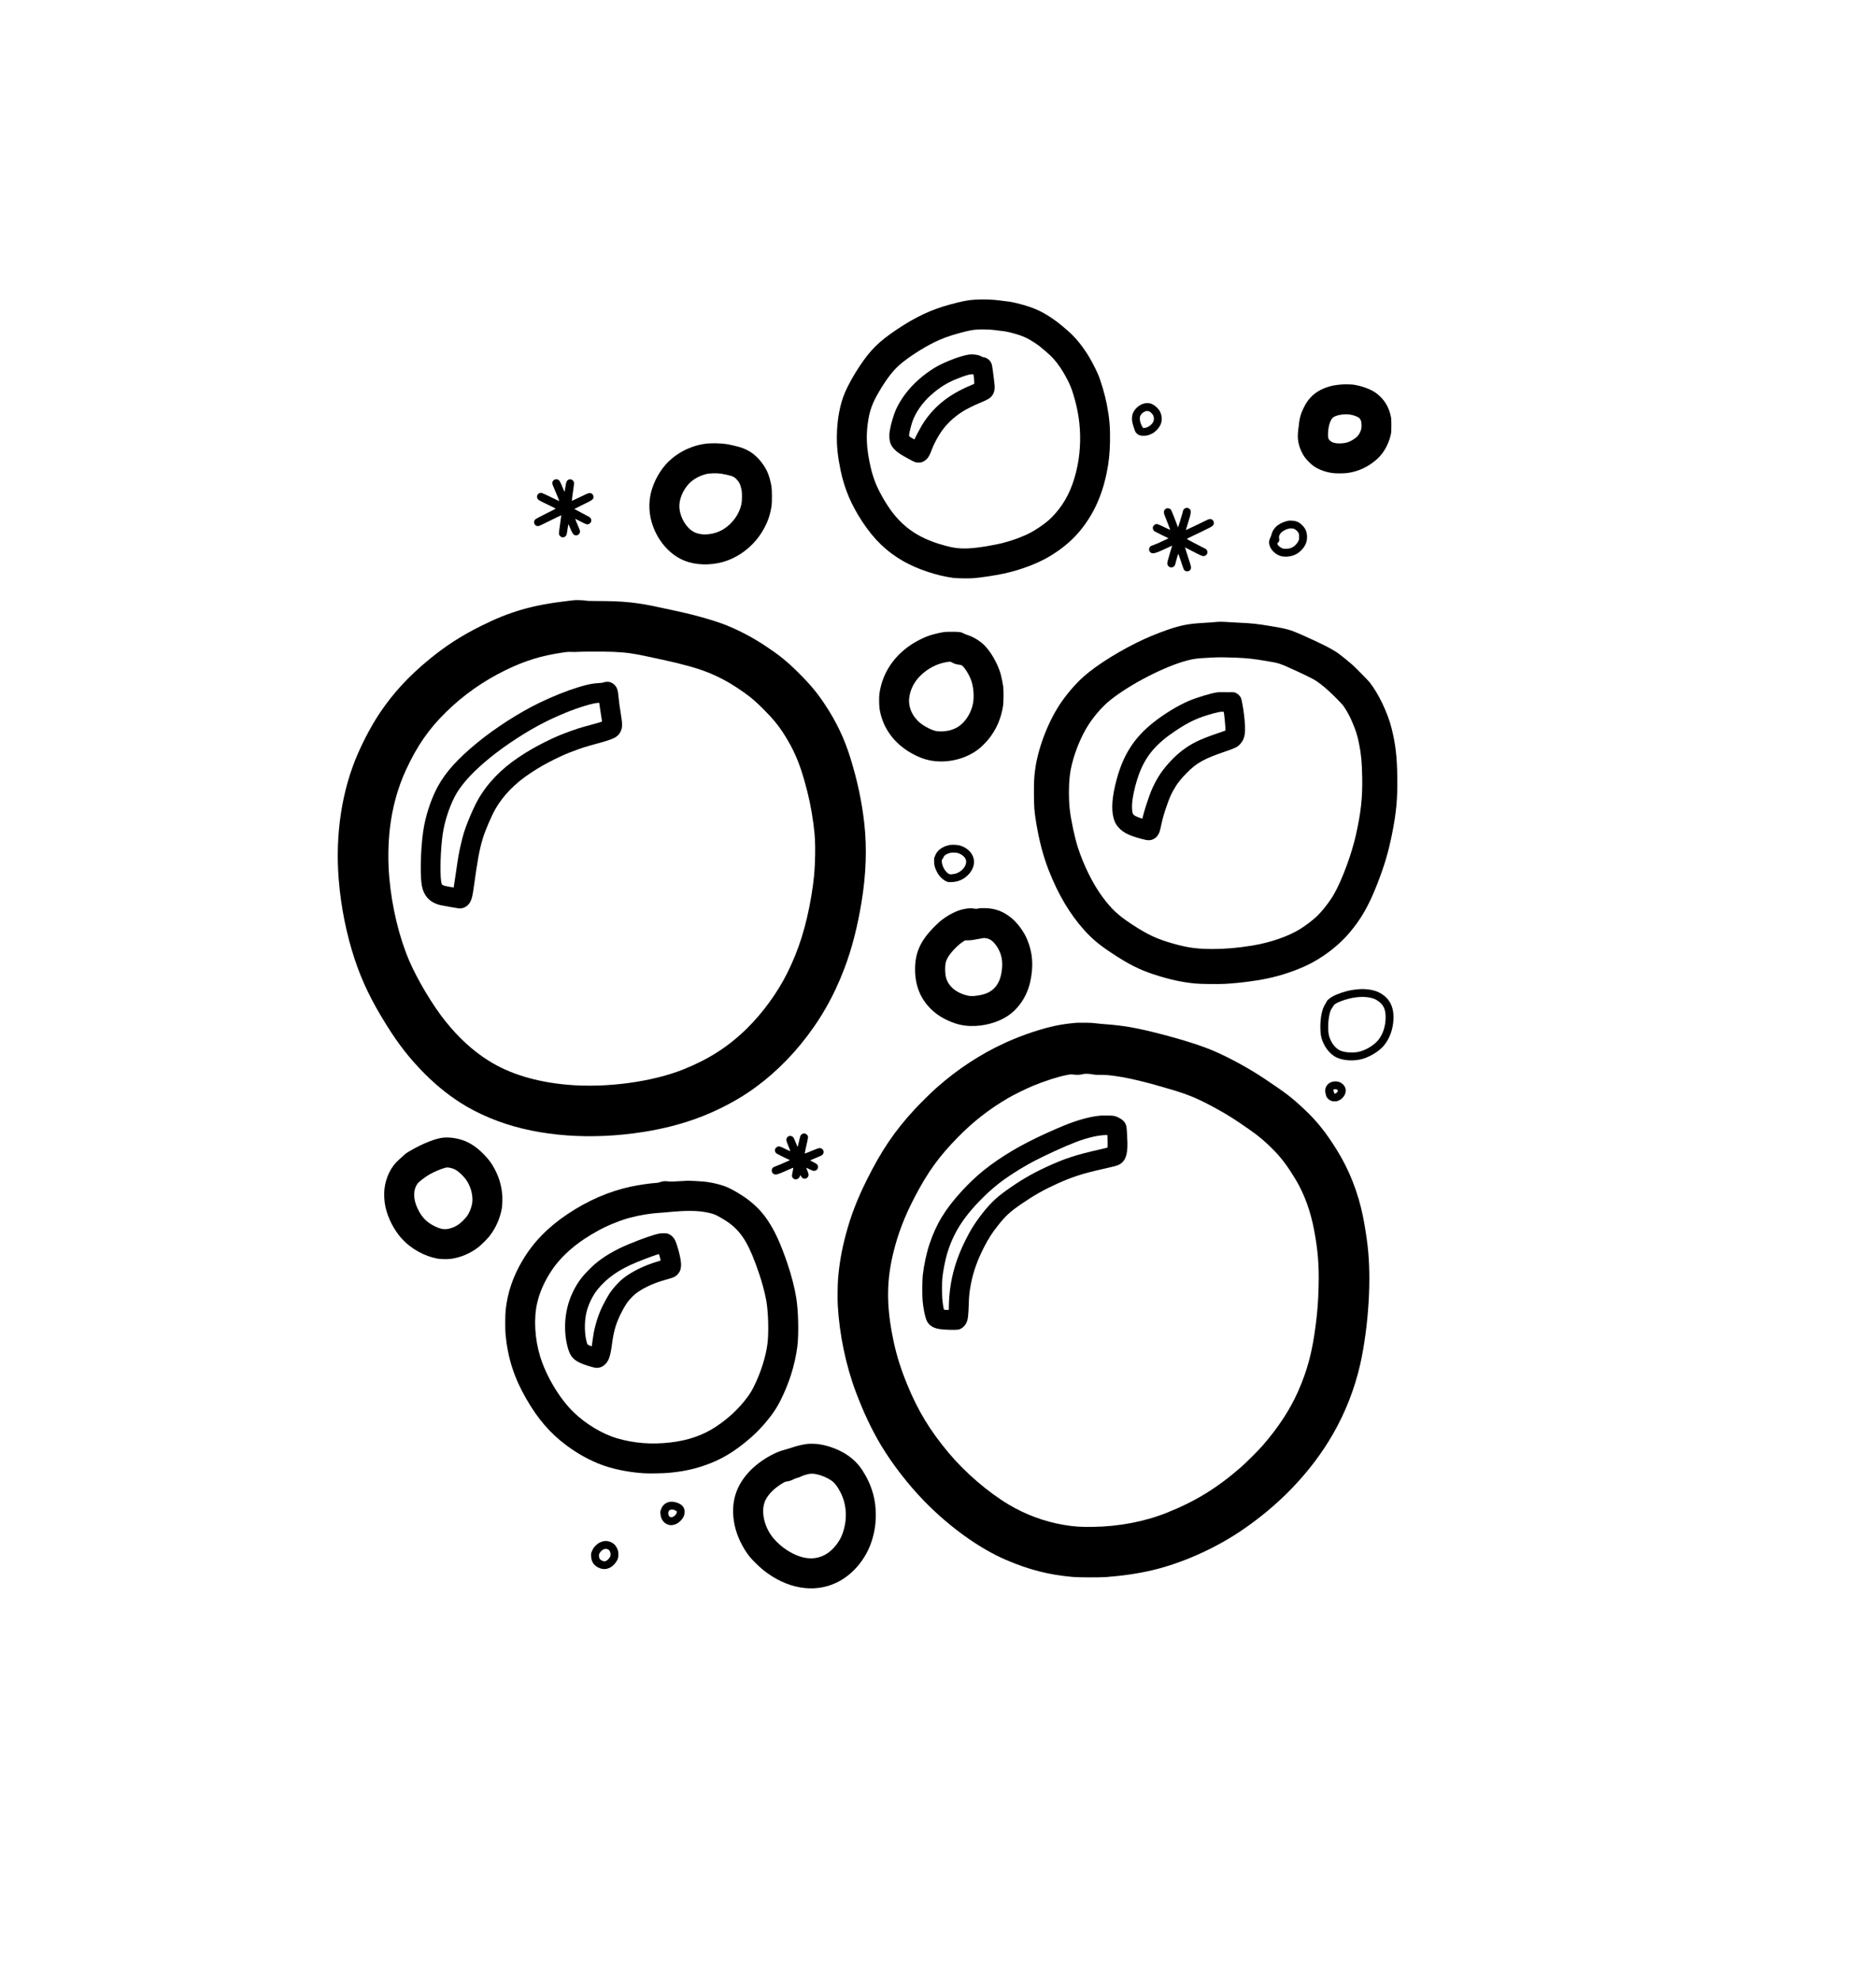 <?xml version="1.0" standalone="no"?>
<!DOCTYPE svg PUBLIC "-//W3C//DTD SVG 20010904//EN"
 "http://www.w3.org/TR/2001/REC-SVG-20010904/DTD/svg10.dtd">
<svg version="1.0" xmlns="http://www.w3.org/2000/svg"
 width="7647pt" height="8073pt" viewBox="0 0 7647 8073"
 preserveAspectRatio="xMidYMid meet">

<g transform="translate(0,8073) scale(0.1,-0.1)"
fill="#000000" stroke="none">
<path d="M39735 68519 c-267 -14 -542 -68 -1036 -204 -756 -208 -1374 -499
-2134 -1006 -731 -488 -1076 -827 -1525 -1499 -235 -351 -479 -791 -600 -1079
-202 -481 -314 -1074 -327 -1729 -9 -452 35 -875 148 -1421 160 -770 433
-1417 894 -2116 480 -727 998 -1224 1680 -1610 559 -318 1353 -583 2007 -671
156 -21 636 -30 825 -15 335 27 886 110 1263 191 655 141 1353 403 1832 687
481 284 890 619 1202 983 578 675 944 1449 1146 2427 89 431 128 804 137 1298
10 561 -24 944 -128 1485 -80 409 -237 947 -365 1247 -107 250 -309 630 -448
843 -243 371 -494 672 -741 888 -337 295 -479 408 -726 573 -387 258 -716 405
-1211 538 -273 74 -427 105 -623 126 -82 9 -213 25 -291 36 -268 37 -624 47
-979 28z m800 -1238 c77 -11 208 -27 290 -36 177 -19 278 -40 515 -105 339
-93 557 -192 828 -373 195 -131 196 -132 465 -361 257 -218 391 -368 592 -661
136 -199 306 -509 398 -725 134 -318 273 -837 341 -1280 99 -639 84 -1344 -40
-1975 -145 -736 -402 -1332 -779 -1805 -253 -317 -458 -503 -809 -735 -280
-184 -439 -267 -747 -388 -430 -170 -816 -273 -1349 -361 -651 -108 -1018
-122 -1394 -55 -156 28 -401 92 -601 156 -1056 341 -1702 880 -2279 1906 -266
471 -405 847 -516 1392 -125 615 -148 1070 -79 1590 71 532 185 846 493 1359
300 499 534 800 806 1040 317 279 903 662 1368 895 352 176 642 283 1097 406
327 88 501 123 686 135 202 13 549 4 714 -19z"/>
<path d="M39510 66283 c-315 -34 -1029 -306 -1409 -537 -468 -285 -888 -659
-1195 -1065 -150 -198 -293 -434 -381 -631 -97 -215 -209 -597 -256 -870 -17
-100 -20 -151 -16 -255 9 -231 66 -366 221 -521 123 -123 217 -185 604 -395
215 -117 259 -132 383 -127 87 3 103 7 174 42 163 81 241 192 361 521 65 179
231 489 362 680 229 333 526 614 887 840 152 96 453 246 680 340 324 134 419
188 501 286 104 125 139 283 110 504 -8 66 -23 185 -31 265 -24 212 -62 467
-80 526 -44 150 -181 266 -340 289 -28 5 -66 19 -85 32 -87 59 -315 95 -490
76z m173 -830 c15 -72 39 -355 31 -362 -5 -4 -72 -34 -149 -66 -919 -382
-1555 -906 -1998 -1645 -69 -114 -274 -506 -288 -548 -3 -10 -32 2 -100 42
-132 77 -130 75 -118 166 15 104 82 367 130 508 125 366 407 772 746 1074 344
308 659 507 1047 663 332 133 528 194 632 195 59 0 62 -1 67 -27z"/>
<path d="M54680 65063 c-283 -27 -395 -48 -580 -109 -371 -122 -648 -330 -846
-635 -52 -79 -152 -279 -195 -386 -50 -127 -98 -329 -109 -465 -5 -68 -14
-141 -19 -163 -17 -70 -34 -317 -28 -416 16 -266 112 -541 270 -774 81 -119
276 -314 387 -387 225 -148 505 -246 792 -277 141 -16 414 -13 558 4 452 56
865 249 1232 577 258 232 465 604 550 990 20 93 23 130 23 373 0 244 -3 280
-23 375 -71 323 -203 572 -416 785 -63 63 -151 138 -204 174 -223 151 -568
276 -897 326 -91 14 -390 19 -495 8z m454 -1247 c114 -31 239 -86 278 -122 14
-14 38 -53 53 -87 23 -49 28 -79 33 -168 6 -126 -7 -203 -49 -302 -57 -135
-129 -216 -278 -312 -167 -108 -306 -153 -501 -162 -221 -10 -369 27 -456 112
-78 77 -88 119 -80 314 12 258 76 481 172 598 113 138 542 205 828 129z"/>
<path d="M46692 64299 c-171 -25 -348 -141 -450 -293 -66 -99 -93 -178 -99
-296 -7 -118 10 -207 80 -420 43 -132 56 -161 91 -199 88 -95 177 -127 331
-118 117 6 206 31 318 90 143 73 292 237 353 387 62 153 52 338 -28 500 -33
68 -58 102 -127 170 -150 148 -297 204 -469 179z m174 -344 c54 -32 121 -106
147 -163 30 -70 30 -181 -2 -246 -64 -129 -218 -240 -351 -252 l-65 -6 -43 71
c-51 85 -92 228 -92 319 0 106 62 201 172 266 85 50 160 53 234 11z"/>
<path d="M28759 62649 c-628 -82 -1244 -408 -1641 -869 -298 -344 -528 -814
-608 -1239 -91 -484 -27 -979 187 -1449 261 -570 699 -1009 1212 -1212 436
-173 1007 -195 1520 -59 622 164 1199 583 1571 1139 252 378 389 730 452 1165
21 145 17 654 -5 780 -69 381 -157 624 -310 852 -272 406 -583 640 -1012 762
-130 37 -387 96 -476 110 -262 42 -658 51 -890 20z m636 -1220 c84 -11 283
-55 397 -88 101 -29 163 -68 237 -147 112 -121 150 -202 198 -427 27 -125 24
-445 -6 -584 -84 -397 -361 -785 -722 -1011 -362 -228 -853 -284 -1178 -136
-327 150 -600 592 -628 1019 -20 315 145 718 401 977 174 176 411 308 686 380
134 35 414 43 615 17z"/>
<path d="M22590 61178 c-91 -62 -99 -138 -30 -283 52 -111 241 -577 236 -582
-2 -2 -57 22 -122 55 -66 32 -226 110 -357 172 -226 107 -240 112 -285 106
-116 -15 -177 -136 -121 -236 29 -51 74 -78 321 -196 270 -128 418 -203 417
-212 0 -4 -176 -94 -391 -201 -215 -106 -406 -207 -425 -224 -45 -40 -63 -76
-63 -130 0 -80 64 -146 148 -155 48 -4 62 2 503 222 250 125 455 223 457 217
2 -6 -20 -168 -48 -361 -59 -398 -59 -418 -3 -481 62 -68 150 -74 221 -14 44
37 57 80 87 298 16 108 31 197 35 197 3 0 26 -48 49 -107 106 -261 146 -323
224 -344 100 -27 201 53 199 157 0 25 -17 80 -46 146 -75 172 -155 368 -150
368 3 0 100 -49 218 -110 242 -125 275 -135 345 -98 52 27 79 60 90 109 15 67
-15 134 -77 174 -17 11 -162 87 -321 170 -160 82 -291 152 -291 155 0 3 158
82 351 175 421 204 440 219 427 340 -10 88 -79 141 -172 132 -40 -3 -122 -39
-374 -161 -178 -87 -326 -155 -329 -152 -7 7 39 380 68 547 10 64 19 135 19
159 0 143 -159 221 -264 129 -48 -42 -60 -80 -92 -291 -15 -104 -31 -185 -35
-180 -3 4 -21 45 -39 92 -56 142 -140 323 -166 358 -34 43 -73 62 -132 62 -34
0 -59 -7 -82 -22z"/>
<path d="M48314 60021 c-22 -10 -50 -31 -62 -46 -23 -28 -25 -35 -63 -190 -12
-49 -55 -193 -96 -319 l-75 -229 -77 209 c-77 206 -166 428 -198 492 -25 50
-68 75 -132 80 -46 3 -62 0 -90 -20 -61 -41 -76 -71 -75 -146 1 -58 8 -84 59
-202 31 -74 84 -207 116 -295 33 -88 64 -170 69 -183 6 -13 10 -27 10 -32 0
-5 -105 43 -233 105 -248 120 -299 140 -344 129 -75 -18 -133 -86 -133 -156 1
-46 32 -111 66 -135 16 -11 152 -80 303 -154 l274 -134 -144 -68 c-210 -100
-372 -171 -471 -206 -48 -16 -99 -38 -113 -47 -65 -43 -87 -149 -42 -214 40
-59 71 -75 145 -74 89 1 226 55 655 257 64 31 117 55 117 53 0 -1 -40 -136
-90 -300 -99 -329 -115 -399 -106 -448 16 -83 79 -138 159 -138 89 0 148 52
167 147 16 77 109 396 119 406 4 4 51 -129 106 -295 54 -167 107 -320 119
-341 59 -109 227 -105 279 6 33 69 24 108 -109 509 -69 209 -124 381 -122 383
2 2 62 -28 133 -67 287 -154 538 -277 581 -284 68 -10 113 3 155 45 44 43 57
94 40 151 -18 62 -49 90 -149 136 -113 53 -662 342 -680 359 -10 9 48 40 270
145 740 350 784 374 814 447 32 75 1 169 -66 204 -56 30 -116 25 -196 -18 -80
-42 -827 -399 -854 -408 -15 -5 -5 33 56 222 163 503 170 596 44 661 -53 27
-82 27 -136 3z"/>
<path d="M52530 59514 c-165 -34 -322 -98 -435 -179 -131 -93 -227 -232 -265
-381 -11 -44 -32 -101 -46 -128 -72 -132 -70 -267 5 -414 80 -155 242 -288
412 -338 80 -24 200 -34 292 -24 232 24 404 106 558 266 168 176 236 348 226
567 -8 191 -63 313 -202 452 -87 87 -164 133 -270 160 -61 17 -230 28 -275 19z
m246 -347 c57 -29 122 -95 156 -159 20 -37 23 -57 23 -153 0 -105 -2 -114 -34
-179 -19 -40 -59 -96 -96 -134 -117 -124 -232 -172 -412 -174 -93 0 -107 2
-167 30 -69 32 -143 98 -171 152 -16 32 -16 32 19 66 48 47 63 99 47 167 -31
125 52 253 219 341 150 79 312 96 416 43z"/>
<path d="M23410 56274 c-19 -2 -134 -16 -255 -30 -1440 -164 -2378 -435 -3555
-1024 -801 -400 -1433 -808 -2095 -1351 -842 -691 -1472 -1372 -2014 -2178
-313 -465 -636 -1063 -899 -1661 -656 -1496 -932 -3293 -786 -5125 89 -1123
315 -2246 657 -3277 299 -899 677 -1681 1280 -2648 506 -812 972 -1406 1576
-2010 539 -539 1103 -979 1711 -1334 354 -208 857 -442 1284 -597 1689 -617
3787 -770 5916 -433 1481 234 2722 673 3910 1382 905 541 1777 1305 2506 2197
767 938 1337 1930 1774 3085 302 797 525 1659 694 2675 190 1143 229 2229 116
3240 -100 886 -280 1736 -565 2655 -245 793 -572 1480 -1040 2185 -324 489
-616 837 -1116 1330 -442 436 -755 688 -1311 1056 -497 329 -1015 605 -1548
824 -483 199 -1326 440 -2135 610 -148 31 -389 83 -535 115 -1012 224 -1536
279 -2660 280 -305 1 -386 4 -435 16 -59 15 -393 28 -475 18z m1560 -2104
c547 -24 850 -65 1470 -201 151 -33 412 -89 580 -125 327 -69 695 -158 1065
-259 834 -227 1478 -533 2215 -1053 320 -226 491 -372 816 -697 396 -396 621
-671 860 -1050 374 -594 593 -1094 809 -1850 177 -619 290 -1158 370 -1760 64
-489 79 -749 72 -1265 -9 -625 -49 -1056 -158 -1705 -205 -1215 -510 -2189
-985 -3136 -401 -802 -998 -1620 -1645 -2254 -746 -730 -1527 -1234 -2557
-1651 -1299 -525 -3202 -778 -4777 -633 -1268 116 -2327 439 -3180 972 -634
395 -1227 936 -1769 1613 -524 655 -1150 1703 -1480 2477 -410 963 -699 2167
-806 3355 -59 666 -52 1357 20 2007 95 846 322 1674 655 2395 458 990 930
1672 1637 2365 717 703 1525 1270 2447 1718 785 380 1438 580 2311 707 197 29
228 31 385 25 93 -3 193 -2 220 3 69 13 1137 14 1425 2z"/>
<path d="M24675 52944 c-11 -3 -45 -13 -75 -23 -38 -13 -98 -21 -195 -25 -230
-9 -470 -58 -836 -171 -495 -152 -1052 -376 -1606 -645 -809 -393 -1778 -1016
-2501 -1608 -804 -658 -1298 -1205 -1614 -1787 -239 -438 -439 -1007 -552
-1562 -131 -640 -188 -1896 -110 -2421 68 -461 317 -743 754 -851 97 -24 675
-127 765 -136 181 -19 369 87 462 261 68 127 96 246 148 619 154 1114 225
1503 362 1960 97 325 357 932 523 1220 313 544 802 1044 1420 1450 370 243
602 376 995 570 293 144 468 221 724 317 402 151 524 190 1086 342 289 78 478
142 604 202 122 59 213 147 264 255 85 180 86 291 7 774 -48 292 -65 420 -86
635 -8 91 -22 198 -30 239 -30 160 -118 282 -250 347 -62 31 -84 37 -156 40
-45 1 -92 1 -103 -2z m-231 -986 c10 -73 35 -240 57 -371 21 -130 39 -243 39
-251 0 -15 -126 -54 -455 -142 -439 -117 -624 -176 -1055 -339 -271 -102 -486
-198 -820 -364 -414 -207 -688 -366 -1075 -624 -716 -477 -1285 -1072 -1656
-1733 -122 -217 -262 -523 -409 -890 -129 -321 -200 -552 -288 -939 -80 -345
-105 -489 -197 -1130 -48 -330 -89 -602 -91 -605 -7 -6 -261 38 -353 61 -124
32 -141 52 -160 193 -52 370 -23 1272 60 1881 80 595 325 1306 604 1755 75
121 234 332 361 480 391 455 1037 1007 1739 1487 814 557 1502 932 2331 1269
525 213 1109 389 1305 393 l46 1 17 -132z"/>
<path d="M49561 55385 c-52 -7 -230 -21 -395 -29 -618 -34 -887 -76 -1325
-207 -315 -95 -837 -295 -1181 -452 -931 -424 -1939 -1047 -2494 -1541 -325
-288 -710 -738 -970 -1135 -499 -759 -899 -1827 -1005 -2681 -38 -308 -46
-454 -46 -915 0 -548 15 -750 91 -1214 122 -745 293 -1389 521 -1966 387 -979
852 -1760 1432 -2408 318 -355 607 -598 1101 -926 696 -463 1139 -688 1735
-884 629 -207 1140 -320 1690 -373 227 -22 935 -30 1214 -15 669 38 1426 142
1941 267 589 143 1210 374 1642 612 565 310 1086 728 1476 1182 503 586 821
1147 1181 2084 275 716 427 1234 572 1954 174 864 227 1428 216 2292 -11 859
-69 1368 -233 2023 -160 639 -540 1431 -902 1882 -69 85 -546 571 -692 703
-107 97 -423 354 -561 454 -251 185 -669 399 -1524 778 -448 198 -600 241
-1225 344 -589 97 -787 119 -1305 142 -181 8 -384 19 -450 25 -216 16 -405 18
-504 4z m804 -1453 c502 -21 712 -45 1294 -143 495 -83 492 -82 1226 -419 378
-173 650 -310 770 -388 199 -129 480 -369 764 -652 150 -149 296 -305 327
-345 129 -176 264 -417 367 -660 165 -389 209 -530 286 -907 86 -422 117 -755
128 -1378 13 -824 -52 -1415 -258 -2338 -175 -780 -562 -1826 -887 -2397 -172
-302 -469 -686 -703 -910 -170 -163 -438 -367 -678 -518 -482 -301 -1217 -556
-1951 -676 -591 -97 -1104 -141 -1625 -141 -636 0 -1022 54 -1625 226 -660
189 -1025 361 -1680 791 -545 359 -819 615 -1187 1114 -383 516 -764 1284
-997 2009 -130 404 -282 1113 -330 1545 -47 414 -47 953 0 1370 63 565 326
1330 655 1905 248 434 642 901 999 1185 832 662 2243 1385 3162 1619 227 58
377 78 704 96 115 6 277 15 359 19 188 11 517 8 880 -7z"/>
<path d="M49618 52519 c-236 -31 -822 -207 -1148 -344 -451 -190 -1026 -541
-1475 -900 -769 -616 -1209 -1304 -1480 -2315 -183 -683 -223 -1183 -124
-1565 89 -345 349 -592 778 -739 223 -77 527 -157 616 -163 220 -15 397 111
481 340 12 35 46 171 74 303 58 269 113 457 228 784 99 282 153 410 243 575
152 280 307 483 569 746 402 404 704 572 1529 854 439 149 530 194 635 306
218 236 252 502 161 1239 -27 219 -86 553 -109 618 -37 105 -123 195 -233 244
-47 21 -123 27 -273 20 -25 -1 -126 0 -225 2 -99 2 -210 0 -247 -5z m267 -811
c15 -63 56 -462 62 -594 l6 -151 -59 -23 c-32 -12 -169 -59 -304 -105 -676
-230 -1033 -405 -1399 -685 -291 -222 -623 -569 -847 -883 -159 -222 -330
-540 -433 -802 -93 -237 -246 -702 -299 -907 l-47 -187 -100 33 c-173 56 -263
111 -289 175 -40 101 -45 344 -11 579 45 318 158 751 272 1052 277 727 690
1214 1473 1737 569 380 936 548 1571 719 170 46 251 60 346 63 47 1 53 -1 58
-21z"/>
<path d="M38515 54979 c-121 -14 -355 -64 -493 -104 -188 -55 -331 -111 -522
-207 -923 -461 -1521 -1257 -1652 -2198 -19 -140 -16 -478 5 -620 115 -754
572 -1398 1282 -1802 401 -228 745 -332 1145 -345 596 -19 1201 174 1630 520
113 91 271 249 371 370 324 394 520 838 606 1372 23 141 26 659 5 800 -24 155
-71 388 -102 498 -116 415 -401 914 -677 1185 -169 166 -439 331 -648 396 -49
15 -119 43 -155 61 -141 72 -177 78 -460 81 -140 1 -291 -2 -335 -7z m295
-1245 c70 -45 186 -81 286 -90 65 -6 86 -12 121 -37 110 -78 303 -394 378
-620 92 -276 119 -658 65 -930 -69 -353 -277 -700 -539 -897 -196 -149 -478
-235 -766 -234 -129 1 -164 5 -250 28 -126 33 -334 133 -484 233 -386 257
-603 677 -561 1087 34 334 192 658 445 911 304 305 692 506 1100 570 126 20
144 18 205 -21z"/>
<path d="M38696 46295 c-139 -29 -275 -88 -374 -163 -71 -53 -158 -156 -178
-212 -9 -25 -29 -70 -43 -100 -24 -50 -26 -65 -25 -180 1 -160 24 -253 104
-415 69 -141 139 -230 247 -316 143 -114 226 -138 409 -120 59 6 137 18 173
27 384 96 694 449 694 789 0 303 -226 569 -570 671 -110 33 -326 42 -437 19z
m329 -320 c143 -37 280 -136 331 -241 94 -192 -68 -468 -341 -581 -56 -24
-129 -39 -226 -49 -86 -8 -122 9 -209 96 -109 109 -190 296 -190 441 0 50 4
62 30 91 17 18 36 50 42 71 13 44 58 87 126 121 49 24 129 52 172 59 62 10
210 6 265 -8z"/>
<path d="M39955 43724 c-16 -3 -64 -11 -105 -19 -63 -11 -85 -11 -140 1 -185
39 -489 -11 -758 -127 -202 -87 -405 -210 -602 -365 -47 -37 -164 -146 -260
-243 -569 -570 -790 -1057 -790 -1736 0 -650 209 -1181 631 -1605 177 -178
359 -308 596 -428 365 -185 675 -269 1028 -279 543 -16 1113 138 1523 411 453
302 788 810 916 1388 143 646 103 1187 -128 1735 -135 320 -393 668 -647 874
-329 266 -647 384 -1064 394 -93 2 -183 1 -200 -1z m259 -1229 c143 -27 258
-110 381 -275 230 -310 305 -668 230 -1105 -49 -288 -133 -476 -284 -637 -153
-163 -342 -254 -643 -308 -242 -43 -395 -37 -582 25 -293 96 -506 245 -640
449 -108 164 -150 329 -150 591 0 189 17 287 72 408 101 223 422 569 669 724
l76 47 121 0 c120 1 190 11 486 67 175 33 170 33 264 14z"/>
<path d="M55375 40420 c-176 -15 -336 -41 -470 -75 -306 -78 -582 -196 -713
-304 -83 -68 -106 -94 -128 -148 -9 -21 -30 -57 -46 -81 -123 -178 -198 -532
-198 -930 0 -302 35 -473 140 -689 126 -258 318 -459 534 -558 246 -114 621
-145 941 -79 266 54 587 217 820 414 340 288 547 785 547 1310 -1 493 -205
827 -626 1026 -199 94 -516 139 -801 114z m367 -325 c205 -27 333 -76 468
-180 193 -148 270 -328 271 -630 1 -365 -106 -697 -302 -937 -183 -224 -530
-427 -827 -484 -261 -50 -597 -14 -767 81 -208 117 -385 392 -430 670 -22 136
-20 427 5 597 36 247 73 361 147 458 19 25 41 59 48 77 25 59 136 124 336 198
366 135 751 190 1051 150z"/>
<path d="M43890 39054 c-635 -53 -1094 -149 -1760 -366 -397 -130 -769 -274
-1135 -440 -1020 -464 -1961 -1080 -2835 -1856 -206 -184 -640 -611 -855 -842
-826 -888 -1376 -1698 -1980 -2915 -392 -789 -641 -1439 -845 -2200 -172 -643
-271 -1211 -320 -1835 -18 -222 -24 -812 -11 -1050 65 -1195 335 -2481 748
-3570 311 -821 642 -1518 1020 -2150 453 -757 1121 -1616 1771 -2282 1025
-1047 2235 -1915 3317 -2380 935 -401 1740 -608 2715 -695 247 -22 1097 -25
1370 -5 684 51 1325 147 1895 282 1159 275 2460 846 3513 1542 1616 1069 2946
2455 3834 3998 506 878 887 1853 1112 2841 161 710 289 1645 341 2499 53 863
41 1636 -36 2315 -41 365 -114 833 -189 1205 -199 986 -562 1912 -1073 2730
-446 715 -804 1162 -1324 1652 -499 470 -737 653 -1608 1235 -664 445 -1495
896 -2160 1173 -526 219 -1368 479 -2350 724 -778 194 -1328 285 -1990 331
-126 9 -300 26 -385 37 -125 18 -211 22 -445 24 -159 1 -310 0 -335 -2z m659
-2104 c88 -17 138 -20 315 -19 219 1 327 -8 666 -57 540 -78 1270 -257 2250
-551 722 -216 1133 -394 1915 -831 382 -213 635 -374 1215 -776 399 -276 673
-508 1030 -872 302 -309 568 -667 872 -1174 351 -585 608 -1286 753 -2055 156
-827 206 -1444 185 -2288 -16 -631 -46 -1023 -121 -1606 -140 -1095 -340
-1840 -723 -2704 -325 -732 -807 -1466 -1431 -2182 -184 -211 -668 -695 -875
-876 -978 -856 -1863 -1401 -3035 -1869 -906 -363 -1950 -562 -3020 -577 -507
-7 -767 11 -1190 82 -779 132 -1554 419 -2239 828 -847 505 -1781 1310 -2452
2112 -758 907 -1241 1702 -1678 2764 -308 749 -484 1339 -625 2096 -228 1222
-214 2187 49 3271 193 798 466 1506 890 2314 528 1005 974 1622 1740 2404 631
644 1270 1142 2050 1600 222 131 738 385 993 491 489 202 1004 369 1376 445
177 36 197 37 334 20 119 -15 279 -4 367 25 61 20 253 13 389 -15z"/>
<path d="M44890 35274 c-19 -2 -80 -9 -135 -15 -366 -39 -900 -191 -1397 -398
-843 -350 -1574 -708 -2133 -1044 -838 -503 -1431 -978 -2009 -1608 -684 -746
-1049 -1342 -1326 -2167 -122 -364 -229 -860 -277 -1283 -21 -193 -25 -832 -5
-1034 26 -274 80 -561 138 -737 76 -231 254 -367 540 -413 124 -21 455 -38
630 -33 125 3 158 8 207 27 114 45 220 150 274 270 60 134 78 285 93 776 10
331 27 488 91 815 96 494 268 971 539 1497 170 331 333 583 561 869 319 400
484 552 943 868 513 354 926 587 1476 836 604 272 1043 414 1810 585 429 96
607 142 680 176 276 128 382 395 366 924 -10 313 -26 564 -41 636 -32 158
-116 261 -288 353 -164 87 -218 98 -482 101 -121 2 -236 1 -255 -1z m254 -886
c9 -134 7 -416 -3 -422 -5 -3 -141 -35 -302 -72 -970 -217 -1454 -375 -2199
-721 -602 -280 -1064 -552 -1635 -961 -440 -316 -700 -575 -1070 -1067 -229
-305 -368 -531 -560 -910 -467 -924 -680 -1765 -698 -2750 l-2 -130 -35 -3
c-19 -2 -63 -1 -97 3 -62 6 -63 7 -73 43 -19 66 -49 274 -61 417 -14 179 -14
641 1 810 23 267 116 750 195 1015 167 559 404 1028 755 1495 326 433 828 947
1280 1312 367 295 928 658 1470 948 427 229 1292 626 1735 795 465 178 908
282 1226 289 l66 1 7 -92z"/>
<path d="M54328 36654 c-168 -40 -270 -143 -304 -304 -15 -73 -12 -98 28 -255
25 -98 113 -187 225 -227 46 -16 76 -19 144 -16 73 3 96 9 163 41 182 86 301
292 267 459 -46 220 -287 360 -523 302z m189 -338 c24 -28 22 -43 -9 -89 -23
-32 -67 -57 -103 -57 -22 0 -25 4 -25 33 0 18 -9 49 -20 70 -11 20 -20 39 -20
42 0 3 15 13 33 21 48 22 116 12 144 -20z"/>
<path d="M32744 34540 c-46 -10 -92 -46 -113 -88 -16 -32 -54 -185 -102 -405
-7 -32 -15 -54 -19 -50 -4 4 -38 84 -75 177 -38 93 -78 183 -89 199 -48 70
-148 92 -218 49 -42 -26 -78 -92 -78 -143 0 -20 35 -122 85 -243 47 -115 83
-212 80 -214 -3 -3 -94 39 -204 92 -226 112 -261 120 -330 84 -108 -56 -127
-178 -41 -258 24 -22 133 -80 299 -160 l261 -124 -63 -29 c-191 -88 -453 -199
-513 -218 -116 -37 -166 -89 -166 -174 0 -92 73 -165 166 -165 58 0 211 59
529 202 98 44 180 78 183 75 3 -3 -7 -63 -21 -134 -36 -172 -39 -196 -25 -237
14 -45 69 -93 116 -102 82 -15 176 48 203 137 l13 44 24 -46 c42 -83 108 -120
189 -105 43 8 94 50 111 93 27 64 18 103 -71 317 l-15 36 72 -34 c40 -19 104
-48 141 -66 58 -28 76 -32 123 -28 92 8 148 69 147 160 -1 86 -32 118 -189
194 -75 37 -132 70 -127 74 4 3 94 42 198 84 272 112 292 122 322 167 75 114
-17 260 -155 247 -29 -3 -151 -48 -316 -117 -147 -62 -270 -110 -273 -107 -5
4 39 212 104 495 45 196 40 235 -39 294 -38 28 -80 37 -124 27z"/>
<path d="M18035 34369 c-297 -38 -786 -230 -1234 -486 -241 -138 -260 -151
-361 -247 -47 -45 -125 -115 -173 -156 -319 -272 -545 -726 -596 -1202 -24
-214 -8 -505 40 -725 99 -458 355 -954 669 -1299 374 -409 914 -711 1447 -809
135 -25 403 -30 550 -11 406 54 816 230 1143 492 112 91 340 318 424 424 259
327 436 721 511 1140 23 128 31 434 15 586 -39 389 -142 719 -328 1059 -118
213 -234 367 -426 563 -282 287 -566 476 -866 575 -274 91 -574 126 -815 96z
m295 -1223 c181 -33 303 -102 478 -270 174 -167 283 -333 365 -556 73 -196
103 -457 73 -630 -33 -185 -117 -389 -218 -525 -28 -38 -97 -115 -152 -171
-157 -157 -296 -245 -474 -303 -248 -81 -412 -62 -697 79 -278 138 -467 317
-619 589 -220 392 -264 768 -122 1049 19 37 48 84 65 105 62 78 353 295 506
378 176 95 445 208 579 244 106 28 117 29 216 11z"/>
<path d="M27905 32610 c-417 -26 -593 -32 -662 -21 -134 21 -240 11 -350 -33
-43 -18 -88 -25 -173 -30 -245 -15 -687 -81 -1018 -152 -877 -188 -1749 -567
-2571 -1118 -799 -536 -1385 -1137 -1823 -1871 -395 -662 -615 -1304 -695
-2025 -22 -195 -25 -816 -5 -1015 96 -971 348 -1754 844 -2615 477 -827 976
-1405 1647 -1904 543 -404 1141 -712 1711 -880 439 -129 915 -212 1415 -247
215 -15 785 -6 1025 15 546 50 957 132 1405 281 731 243 1298 581 1980 1181
357 314 754 775 992 1153 208 329 448 867 610 1361 122 375 227 842 267 1195
60 512 38 1424 -45 1950 -63 399 -199 930 -359 1400 -273 803 -505 1314 -795
1750 -232 350 -490 620 -850 890 -183 138 -533 348 -740 446 -268 126 -660
225 -1050 264 -123 13 -627 38 -645 33 -3 -1 -54 -4 -115 -8z m565 -1235 c244
-21 458 -64 634 -124 136 -48 493 -257 666 -392 499 -388 787 -885 1174 -2029
123 -361 231 -768 290 -1090 83 -453 107 -1288 51 -1750 -65 -532 -271 -1185
-551 -1750 -95 -190 -162 -300 -279 -456 -352 -469 -769 -858 -1291 -1201
-523 -344 -1129 -551 -1849 -632 -760 -86 -1459 -32 -2145 166 -605 174 -1286
581 -1789 1068 -567 548 -1120 1472 -1366 2280 -218 715 -263 1533 -119 2170
96 429 303 895 585 1318 425 636 1073 1187 1944 1654 388 209 884 407 1270
508 379 100 845 176 1200 196 104 5 249 17 320 25 123 13 252 23 550 43 213
13 529 12 705 -4z"/>
<path d="M26865 30464 c-246 -52 -705 -213 -1240 -434 -557 -230 -1030 -509
-1390 -821 -125 -109 -378 -365 -476 -484 -209 -253 -373 -535 -502 -860 -242
-611 -290 -1340 -131 -1980 94 -379 212 -540 499 -680 171 -83 537 -199 665
-211 141 -13 276 39 385 150 148 150 208 335 275 845 65 493 161 821 356 1211
175 349 276 498 472 696 141 143 330 272 587 398 258 128 484 211 845 311 244
67 314 99 395 180 189 187 204 424 64 950 -102 379 -153 500 -258 605 -69 69
-141 111 -222 129 -64 15 -243 12 -324 -5z m34 -964 c19 -72 32 -133 29 -135
-2 -2 -60 -21 -129 -41 -528 -153 -1064 -417 -1407 -694 -178 -142 -413 -404
-548 -608 -62 -93 -183 -311 -273 -490 -128 -255 -232 -539 -309 -847 -53
-210 -75 -328 -107 -570 -14 -110 -28 -210 -30 -222 l-5 -23 -65 24 c-97 35
-111 48 -130 113 -101 345 -112 829 -26 1221 70 319 254 706 454 952 389 479
876 818 1607 1119 316 130 854 328 895 330 6 1 25 -58 44 -129z"/>
<path d="M32905 21893 c-200 -25 -434 -82 -670 -163 -49 -17 -148 -47 -220
-66 -180 -48 -307 -95 -470 -174 -334 -162 -660 -388 -909 -630 -649 -629
-878 -1388 -690 -2282 91 -432 322 -916 610 -1278 101 -127 401 -422 554 -544
952 -762 2058 -955 2979 -520 661 312 1205 953 1445 1703 114 355 166 689 166
1071 0 570 -135 1085 -415 1589 -175 314 -330 507 -570 709 -335 282 -856 505
-1346 576 -97 15 -378 20 -464 9z m370 -1233 c189 -37 430 -136 596 -246 145
-95 270 -257 397 -510 242 -483 277 -1053 97 -1600 -54 -164 -105 -272 -193
-405 -368 -558 -894 -778 -1481 -618 -414 112 -857 404 -1161 764 -390 462
-532 1131 -330 1553 117 245 367 494 694 691 96 58 114 65 194 77 98 14 177
41 267 90 33 18 97 41 143 53 46 11 113 36 150 56 65 34 238 89 331 105 83 14
188 10 296 -10z"/>
<path d="M27261 19525 c-141 -40 -246 -130 -299 -257 -46 -111 -57 -162 -43
-207 6 -21 11 -52 11 -69 0 -100 86 -256 177 -322 149 -106 298 -115 480 -28
86 41 214 165 260 253 91 174 81 345 -28 470 -111 126 -391 207 -558 160z
m267 -341 c50 -26 57 -33 60 -62 9 -93 -150 -235 -243 -218 -86 16 -134 152
-87 246 38 77 155 91 270 34z"/>
<path d="M24570 17919 c-107 -28 -166 -59 -257 -138 -86 -75 -121 -122 -179
-244 -44 -94 -50 -133 -35 -268 19 -169 87 -285 221 -374 232 -154 489 -132
686 60 79 77 142 167 176 254 30 76 33 267 4 351 -68 201 -201 325 -391 365
-91 19 -134 18 -225 -6z m226 -329 c52 -33 86 -99 92 -180 6 -87 -18 -140 -99
-221 -87 -87 -154 -100 -257 -48 -82 41 -105 74 -114 168 -6 69 -5 78 22 131
37 74 121 146 199 171 40 13 119 2 157 -21z"/>
</g>
</svg>
